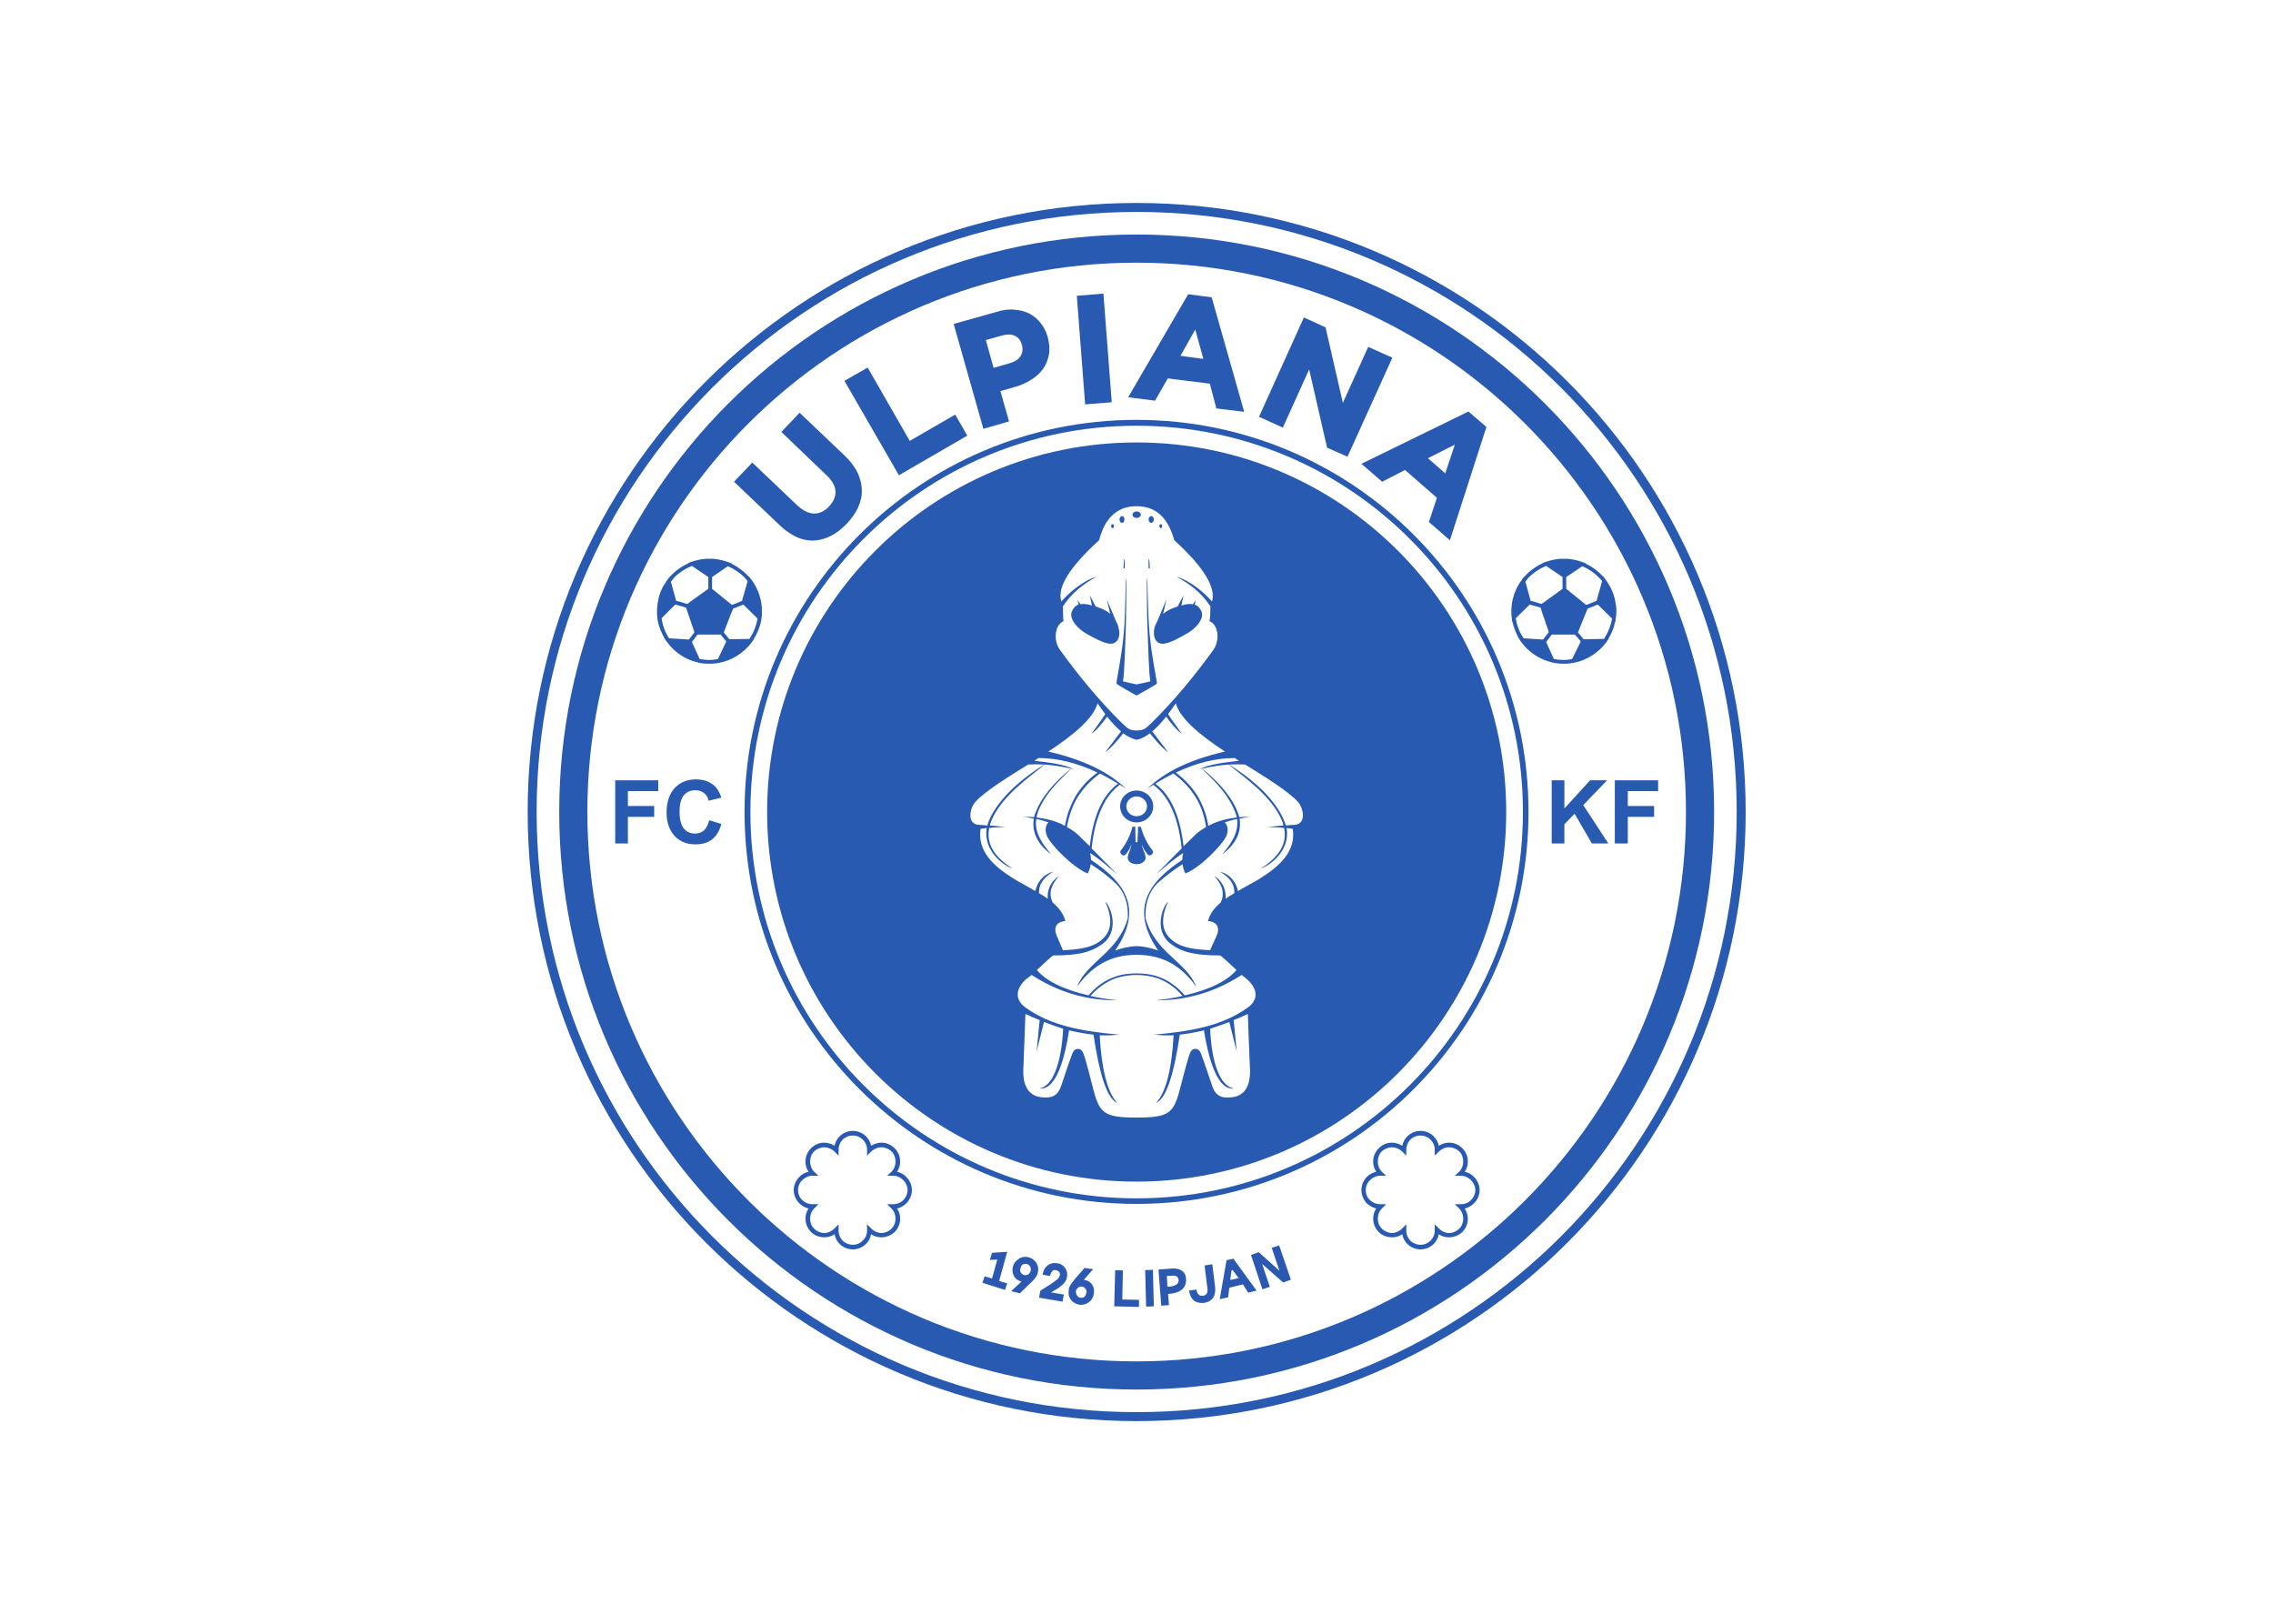<svg clip-rule="evenodd" fill-rule="evenodd" stroke-linejoin="round" stroke-miterlimit="2" viewBox="0 0 560 400" xmlns="http://www.w3.org/2000/svg"><g transform="matrix(.794 0 0 .794 129.619 49.619)"><g fill="#285ab1"><path d="m189.401.48c-104.348 0-188.921 84.573-188.921 188.921 0 104.444 84.573 189.017 188.921 189.017 104.444 0 189.017-84.573 189.017-189.017 0-104.348-84.573-188.921-189.017-188.921zm0 2.784c102.908 0 186.233 83.325 186.233 186.137 0 102.908-83.325 186.233-186.233 186.233-102.812 0-186.137-83.325-186.137-186.233 0-102.812 83.325-186.137 186.137-186.137z"/><path d="m189.401 10.272c98.972 0 179.225 80.157 179.225 179.129s-80.253 179.225-179.225 179.225-179.129-80.253-179.129-179.225 80.157-179.129 179.129-179.129zm0 8.735c94.172 0 170.489 76.317 170.489 170.394 0 94.172-76.317 170.489-170.489 170.489-94.077 0-170.394-76.317-170.394-170.489 0-94.077 76.317-170.394 170.394-170.394z"/><path d="m189.401 67.773c67.197 0 121.627 54.526 121.627 121.628 0 67.197-54.43 121.627-121.627 121.627-67.102 0-121.628-54.43-121.628-121.627 0-67.102 54.526-121.628 121.628-121.628zm0 1.824c66.237 0 119.899 53.662 119.899 119.804 0 66.237-53.662 119.899-119.899 119.899-66.142 0-119.804-53.662-119.804-119.899 0-66.142 53.662-119.804 119.804-119.804z"/><path d="m189.401 74.781c63.357 0 114.715 51.358 114.715 114.62 0 63.357-51.358 114.715-114.715 114.715-63.262 0-114.62-51.358-114.62-114.715 0-63.262 51.358-114.62 114.62-114.62zm-22.847 50.878c.096 1.536 0 3.168.192 4.608-2.592.96-3.36 5.856-1.056 8.928 6.047 8.351 12.191 15.743 19.103 22.559 2.112 2.016 2.4 2.304 4.608 2.4 2.304-.096 2.592-.384 4.704-2.4 6.911-6.816 13.055-14.208 19.103-22.559 2.208-3.072 1.536-7.968-1.152-8.928.288-1.44.192-3.072.288-4.608-2.592-4.032-6.336-7.008-10.56-9.215 4.512 1.248 8.832 5.183 11.04 7.679 1.248-4.224-2.304-10.463-11.712-19.007-1.632-5.856-4.799-10.56-11.711-10.56-6.816 0-10.08 4.704-11.616 10.56-9.407 8.544-13.055 14.783-11.711 19.007 2.208-2.496 6.527-6.431 10.943-7.679-4.128 2.207-7.871 5.183-10.463 9.215zm26.591-11.807v-2.784h.192c.096.672.192 1.728.192 2.784zm-7.776 0c0-1.056.096-2.112.192-2.784h.192v2.784zm4.032 126.139c-2.304 0-4.512.384-6.528 1.056-2.88 1.056-5.472 2.88-7.776 5.472 2.592.576 5.376 1.056 8.448 1.344-9.504.096-18.431-2.496-26.687-7.872-.48.384-.96.768-1.536 1.152-3.264 2.88-4.032 6.336-.288 9.024 7.872 5.567 17.183 7.295 28.991 8.351-2.016.192-4.032.288-6.048.192.576 10.56 2.4 17.76 5.472 21.023-3.264-1.44-5.568-9.023-7.392-21.215-2.592-.288-5.087-.768-7.583-1.344-1.824 12-4.992 18.624-9.216 18.048 4.128-.672 6.816-7.68 7.392-18.528-2.016-.672-4.032-1.344-5.952-2.112l-2.304 9.216.96-9.792c-1.536-.576-2.976-1.248-4.416-1.92-.192 5.856-.48 11.424-.672 17.568-.096 3.744 1.056 7.679 5.376 8.255 3.36.48 5.28-.384 6.336-3.359 1.056-3.072 2.016-6.144 3.168-9.216.48-1.536.96-2.4 2.112-2.4 1.055 0 1.535.864 2.111 2.688 4.704 16.031 2.4 18.623 16.032 18.623 13.727 0 11.327-2.592 16.127-18.623.576-1.824.96-2.688 2.112-2.688s1.632.864 2.112 2.4c1.152 3.072 2.112 6.144 3.168 9.216 1.056 2.975 2.88 3.839 6.336 3.359 4.32-.576 5.471-4.511 5.375-8.255-.288-6.144-.48-11.712-.672-17.568-1.439.672-2.879 1.344-4.415 1.92l.96 9.792-2.304-9.216c-1.92.768-3.936 1.44-5.952 2.112.48 10.848 3.168 17.856 7.392 18.528-4.224.576-7.392-6.048-9.312-18.048-2.4.576-4.896 1.056-7.488 1.344-1.824 12.192-4.128 19.775-7.391 21.215 3.071-3.263 4.895-10.463 5.471-21.023-2.016.096-4.031 0-6.047-.192 11.807-1.056 21.119-2.784 28.991-8.351 3.743-2.688 2.975-6.144-.384-9.024-.48-.384-.96-.768-1.44-1.152-8.352 5.376-17.28 7.968-26.783 7.872 3.071-.288 5.951-.768 8.447-1.344-2.208-2.592-4.8-4.416-7.679-5.472-2.016-.672-4.224-1.056-6.624-1.056zm.288-41.183c.096-1.631.192-3.167.192-4.799h.864c.672 2.592 1.824 5.087 3.648 7.391.288.384.096.96-.288 1.248s-.864.48-1.44-.288c-.768-.96-1.152-1.632-1.632-2.976.192 1.44.864 2.496 1.152 3.84s-.96 2.4-2.784 2.4c-1.728 0-2.976-1.056-2.688-2.4s.96-2.4 1.152-3.84c-.48 1.344-.864 2.016-1.632 2.976-.576.768-1.056.576-1.44.288s-.576-.864-.288-1.248c1.824-2.304 2.976-4.799 3.648-7.391h.864c0 1.632.096 3.168.096 4.799zm-.288 32.255c2.112 0 4.512.576 6.72 1.344-8.736-12.767-3.36-20.927 7.487-28.127 0-.672.096-1.344.288-2.112-2.784 1.728-5.568 4.224-8.351 6.528l7.871-7.968c-.48-4.511-1.344-8.351-2.784-11.711s-3.359-6.048-5.951-7.968v-.096c-.672.384-1.248.864-1.92 1.248 5.183-4.992 12.767-8.928 24.095-11.519-8.064-5.28-14.016-10.368-15.264-14.976-.768 1.152-1.632 2.304-2.4 3.36.96 1.536 2.688 3.84 4.224 6.048-1.632-1.056-3.648-3.648-4.8-5.28-1.439 1.824-2.879 3.36-4.319 4.608.96 1.248 3.072 4.032 4.895 6.432-1.919-1.248-4.607-4.608-5.663-5.856-1.344 1.056-2.688 1.728-4.128 2.016-1.344-.288-2.688-.96-4.128-2.016-.96 1.248-3.648 4.608-5.568 5.856 1.824-2.4 3.936-5.184 4.896-6.432-1.44-1.248-2.88-2.784-4.32-4.608-1.152 1.632-3.168 4.224-4.8 5.28 1.536-2.208 3.264-4.512 4.224-6.048-.768-1.056-1.632-2.208-2.4-3.36-1.248 4.608-7.199 9.696-15.263 14.976 11.231 2.591 18.911 6.527 24.095 11.519-.672-.384-1.248-.864-1.92-1.248 0 .096 0 .096-.096.096-2.496 1.92-4.512 4.608-5.856 7.968-1.44 3.36-2.304 7.2-2.784 11.711l7.872 7.968c-2.784-2.304-5.568-4.8-8.352-6.528.192.768.288 1.44.288 2.112 10.848 7.2 16.224 15.36 7.488 28.127 2.208-.768 4.608-1.344 6.624-1.344zm0-48.286c2.88 0 5.184 2.208 5.184 4.896 0 2.784-2.304 4.992-5.184 4.992-2.784 0-5.088-2.208-5.088-4.992 0-2.688 2.304-4.896 5.088-4.896zm2.784 39.551c2.88 10.751 12.767 13.535 15.743 21.311-4.416-6.144-9.984-9.888-18.527-9.888-8.448 0-14.016 3.744-18.431 9.888 2.975-7.776 12.767-10.56 15.743-21.311.192-4.896-1.248-8.16-3.648-10.656-2.4-2.208-5.088-4.32-7.872-6.048-.096.96-.48 2.016-.96 2.88-4.415-1.728-11.327-8.736-12.575-11.519-.96-2.208-.192-3.936.48-4.32-1.152-.384-2.4-.768-3.84-1.056-.672 4.32 2.016 7.871 4.608 10.943-2.88-2.016-6.24-5.855-5.376-11.039-1.152-.288-2.304-.48-3.648-.576 1.248 0 2.496 0 3.744.096.096-.576.288-1.152.576-1.728 1.536-4.032 5.28-8.832 10.944-13.344-2.784-.576-5.568-1.056-8.256-1.248-4.608 3.84-13.632 9.888-16.703 17.856-.096.384-.192.768-.288 1.056 1.631.096 3.263.288 4.895.576-1.728-.096-3.456 0-5.087.192-.96 4.511 1.152 8.735 7.199 12.575-2.496-.768-9.215-5.376-7.967-12.575-.576.096-1.248.192-1.92.288-1.056 7.007 4.127 11.615 10.271 15.455 2.208 1.344 4.512 2.496 6.72 3.84.576-2.688 2.304-5.184 5.664-6.048-2.88 1.632-4.704 3.84-4.512 6.72.96.576 1.824 1.056 2.688 1.728-.192-2.592.768-5.376 3.552-7.104-2.4 2.592-3.456 5.376-2.016 8.256 1.92 1.632 3.36 3.456 3.936 5.76-2.88.192-3.744 2.111-2.688 4.511l1.92 4.512c4.895-.192 8.639-.768 11.231-2.592 3.552-2.496 4.704-6.239 1.92-12.479 1.824 1.632 4.608 9.407-1.152 13.343-3.36 2.304-7.008 3.36-14.975 3.36-.096.096-.096.096-.192.096-1.824 1.44-3.264 2.976-4.896 4.416 2.592 3.168 7.968 6.048 16.031 7.872 2.4-2.784 5.088-4.704 8.16-5.76 2.112-.768 4.32-1.056 6.72-1.056s4.704.288 6.816 1.056c2.975 1.056 5.759 2.976 8.159 5.76 8.064-1.824 13.44-4.704 16.032-7.872-1.632-1.44-3.072-2.976-4.896-4.416-.096 0-.096 0-.192-.096-7.968 0-11.712-1.056-14.976-3.36-5.759-3.936-2.975-11.711-1.152-13.343-2.783 6.24-1.631 9.983 1.92 12.479 2.592 1.824 6.336 2.4 11.136 2.592l2.016-4.512c1.056-2.4.192-4.319-2.688-4.511.576-2.304 2.016-4.128 3.936-5.76 1.44-2.88.384-5.664-2.016-8.256 2.784 1.728 3.744 4.512 3.552 7.104.864-.672 1.728-1.152 2.688-1.728.192-2.88-1.632-5.088-4.512-6.72 3.36.864 5.088 3.36 5.664 6.048 2.208-1.344 4.511-2.496 6.719-3.84 6.144-3.84 11.328-8.448 10.272-15.455-.672-.096-1.344-.192-1.92-.288 1.248 7.199-5.472 11.807-7.968 12.575 6.048-3.84 8.16-8.064 7.2-12.575-1.632-.192-3.36-.288-5.184-.192 1.728-.288 3.36-.48 4.992-.576-.096-.288-.192-.672-.288-1.056-3.072-7.968-12.095-14.016-16.703-17.856-2.688.192-5.472.672-8.256 1.248 5.664 4.512 9.408 9.312 10.944 13.344.288.576.384 1.152.576 1.728 1.152-.096 2.4-.096 3.743-.096-1.343.096-2.495.288-3.647.576.864 5.184-2.496 9.023-5.376 11.039 2.592-3.072 5.184-6.623 4.608-10.943-1.44.288-2.688.672-3.84 1.056.576.384 1.44 2.112.48 4.32-1.344 2.783-8.16 9.791-12.672 11.519-.48-.864-.768-1.92-.864-2.88-2.784 1.728-5.472 3.84-7.967 6.048-2.304 2.496-3.744 5.76-3.552 10.656zm28.319-31.199c-.096-.48-.192-1.056-.48-1.632-2.496-6.528-8.064-11.136-10.368-13.536l-.768.192c3.456-1.632 8.064-2.112 12.288-2.592-.48-.288-.864-.576-1.248-.864-5.76 0-11.904 1.44-18.336 4.512 2.976 2.208 5.28 4.8 7.008 7.68 1.536 2.784 2.592 5.664 3.072 8.832.192-.096.384-.096.48-.192l.096-.096c2.496-1.248 5.28-1.92 8.256-2.304zm-31.103-6.528c1.824 0 3.264 1.44 3.264 3.072 0 1.728-1.44 3.072-3.264 3.072-1.728 0-3.168-1.344-3.168-3.072 0-1.632 1.44-3.072 3.168-3.072zm5.856-3.936c1.92-1.248 3.743-2.208 5.567-3.168 3.168 2.304 5.472 4.896 7.2 7.776 1.536 2.688 2.496 5.664 2.976 8.832-1.536.864-3.168 2.016-4.416 3.456l-2.592 2.495c-.48-4.223-1.344-8.063-2.688-11.231-1.44-3.456-3.456-6.24-6.047-8.16zm22.847-5.952c1.728-.096 3.36-.096 4.992 0 5.471 3.36 13.727 8.448 16.511 11.712 1.728 2.112 2.496 6.816-1.248 7.008-.864 0-1.728.096-2.592.192-.192-.48-.288-.864-.48-1.248-2.016-5.376-7.872-11.904-17.183-17.664zm-59.71 16.416c.096-.48.192-1.056.384-1.632 2.496-6.528 8.16-11.136 10.464-13.536l.768.192c-3.456-1.632-8.064-2.112-12.288-2.592.384-.288.864-.576 1.248-.864 5.76 0 11.904 1.44 18.335 4.512-3.072 2.208-5.376 4.8-7.007 7.68-1.536 2.784-2.592 5.664-3.072 8.832-.192-.096-.384-.096-.48-.192h-.096v-.096c-2.496-1.248-5.28-1.92-8.256-2.304zm25.247-10.464c-1.92-1.248-3.744-2.208-5.568-3.168-3.168 2.304-5.472 4.896-7.199 7.776-1.536 2.688-2.496 5.664-3.072 8.832 1.632.864 3.264 2.016 4.511 3.456l2.592 2.495c.48-4.223 1.344-8.063 2.688-11.231 1.44-3.456 3.456-6.24 6.048-8.16zm-22.847-5.952c-1.728-.096-3.36-.096-4.992 0-5.472 3.36-13.727 8.448-16.511 11.712-1.728 2.112-2.496 6.816 1.248 7.008.864 0 1.728.096 2.592.192.096-.48.288-.864.384-1.248 2.111-5.376 7.967-11.904 17.279-17.664zm24.383-25.823c1.536.384 2.688.672 4.224.96 1.536-.288 2.784-.576 4.32-.96-.48-1.632-.768-13.151-.864-15.359-.288-5.952-.192-12.384-.288-16.607.384 0 .192 8.735.864 16.991.672 7.392 2.208 14.207 2.304 15.647 0 .288-5.664 3.36-6.336 3.744-.672-.384-6.24-3.456-6.24-3.744.096-1.44 1.632-8.255 2.304-15.647.672-8.256.384-16.991.768-16.991 0 4.223 0 10.655-.192 16.607-.096 2.208-.384 13.727-.864 15.359zm-6.624-22.559c1.056.48 1.92.96 2.688 1.632l-1.056-4.512 2.784 6.624c.384.768.768 1.536.864 2.208.576 2.208.096 4.224-1.536 4.8-1.92.768-5.76-1.536-7.968-2.688-3.263-1.728-6.143-5.088-4.895-7.392.48-.96 1.056-1.632 2.015-1.92l-.383-1.44c.192.384.383.576.959 1.344.864-.192 2.016-.096 3.552.384l-.672-3.168 1.824 3.456c.576.192 1.152.48 1.824.672zm21.791 0c-1.056.48-1.92.96-2.688 1.632l1.056-4.512-2.783 6.624c-.384.768-.768 1.536-.96 2.208-.48 2.208 0 4.224 1.632 4.8 1.919.768 5.759-1.536 7.871-2.688 3.36-1.728 6.24-5.088 4.992-7.392-.48-.96-1.152-1.632-2.016-1.92l.384-1.44c-.192.384-.384.576-.96 1.344-.864-.192-2.016-.096-3.552.384l.672-3.168-1.824 3.456c-.576.192-1.152.48-1.824.672zm-10.943-30.143c.768 0 1.344.48 1.344 1.056 0 .48-.576.96-1.344.96-.672 0-1.248-.48-1.248-.96 0-.576.576-1.056 1.248-1.056zm7.488 3.936c.288 0 .48.288.48.576 0 .384-.192.672-.48.672-.192 0-.384-.288-.384-.672 0-.288.192-.576.384-.576zm-14.976 0c-.192 0-.384.288-.384.576 0 .384.192.672.384.672.288 0 .48-.288.48-.672 0-.288-.192-.576-.48-.576zm2.976-2.496c-.384 0-.768.48-.768 1.056s.384 1.056.768 1.056c.48 0 .768-.48.768-1.056s-.288-1.056-.768-1.056zm9.12 0c.384 0 .768.48.768 1.056s-.384 1.056-.768 1.056c-.48 0-.864-.48-.864-1.056s.384-1.056.864-1.056z"/><path d="m99.452 100.028c-2.784 2.88-6.144 4.992-10.175 5.184-4.224.192-7.872-2.112-10.848-4.992l-13.919-13.247 5.663-5.952 13.824 13.151c1.44 1.344 3.264 2.592 5.28 2.688 1.92 0 3.455-.864 4.703-2.208s2.112-2.879 2.016-4.703c-.096-2.016-1.44-3.744-2.88-5.088l-13.919-13.344 5.664-5.951 13.823 13.151c1.632 1.536 3.072 3.264 4.128 5.376.768 1.632 1.344 3.552 1.344 5.472.096 1.824-.384 3.647-1.152 5.375-.864 1.92-2.112 3.552-3.552 5.088zm19.583-25.727 14.112-8.16 3.744 6.528-21.215 12.288-16.896-29.279 7.2-4.128zm28.127-15.455 2.688 9.407-7.967 2.304-9.216-32.542 13.343-3.744c1.728-.576 3.648-.864 5.472-.672 1.632.096 3.168.48 4.608 1.152 1.44.768 2.592 1.728 3.552 2.976 1.056 1.248 1.728 2.783 2.208 4.319v.096c.48 1.728.672 3.552.384 5.376-.288 1.536-.864 3.072-1.824 4.416s-2.208 2.496-3.648 3.36c-1.44.96-3.168 1.728-4.896 2.208zm23.712-29.567 8.255-.672 2.592 33.695-8.256.672zm41.278 27.263-13.056-1.632-3.935 6.912-8.352-1.056 18.623-31.967 7.296.96 10.08 35.519-8.64-1.056zm41.278 5.952 7.872-17.376 7.488 3.36-13.92 30.719-6.335-2.784-5.568-24.287-8.16 18.047-7.392-3.36 13.92-30.814 6.72 3.072zm29.183 29.471-9.887-8.64-7.104 3.648-6.432-5.568 33.215-16.223 5.568 4.799-11.328 35.135-6.528-5.664zm-139.962-48.959 2.399 8.64 4.992-1.44c1.344-.384 2.688-1.056 3.36-2.208.672-1.056.768-2.208.48-3.456l-.096-.096c-.288-1.248-.96-2.208-2.208-2.784s-2.784-.384-4.128 0zm67.485 5.856-2.496-9.12-4.608 8.16zm75.069 35.519 2.976-8.928-8.352 4.224z"/><path d="m27.647 199.192v-19.583h13.343v3.36h-9.407v4.608h8.159v3.36h-8.159v8.255zm290.581 0v-19.583h3.936v8.736l7.967-8.736h5.28l-7.391 7.68 7.775 11.903h-5.088l-5.375-9.215-3.168 3.264v5.951zm19.583 0v-19.583h13.44v3.36h-9.408v4.608h8.16v3.36h-8.16v8.255zm-280.981-7.199 3.744 1.152c-.576 2.208-1.536 3.744-2.88 4.799-1.344 1.056-3.072 1.536-5.184 1.536-2.592 0-4.8-.864-6.432-2.591-1.632-1.824-2.496-4.224-2.496-7.296 0-3.264.864-5.76 2.496-7.584 1.728-1.824 3.936-2.688 6.624-2.688 2.4 0 4.32.672 5.856 2.112.864.864 1.536 2.016 2.016 3.552l-3.936.96c-.192-.96-.672-1.824-1.44-2.4s-1.632-.864-2.688-.864c-1.44 0-2.592.48-3.552 1.536-.864 1.056-1.344 2.784-1.344 5.088 0 2.496.48 4.224 1.344 5.28s2.016 1.536 3.456 1.536c1.056 0 2.016-.288 2.784-.96.672-.672 1.248-1.728 1.632-3.168z" fill-rule="nonzero"/></g><path d="m233.751 331.763-2.4-7.103 2.304-.768 3.648 10.655-2.4.864-6.528-5.76 2.4 7.104-2.304.768-3.552-10.655 2.4-.864zm-89.18 2.4 1.631-5.855-2.303.096.672-2.208 4.703-.288-2.496 9.023 2.496.768-.672 2.016-7.007-2.208.672-2.016zm9.119.96c-.096 0-.096 0-.192-.096-.96-.192-1.632-.768-2.112-1.536-.48-.96-.576-1.824-.384-2.88.288-1.056.864-1.919 1.824-2.495.864-.672 1.92-.768 2.976-.576 1.056.288 1.92.864 2.496 1.728.576.959.768 1.919.48 3.071-.096.48-.288.96-.672 1.44-.384.672-1.056 1.248-1.536 1.728l-3.36 3.264-2.688-.672zm9.216 3.36 3.936.672-.384 2.208-7.296-1.248.384-2.112.096-.096c1.536-.96 3.456-2.112 4.896-3.264.48-.288.96-.864 1.056-1.44.096-.384 0-.768-.192-1.056-.288-.288-.576-.48-1.056-.576-.384-.096-.768 0-1.056.288-.384.384-.576.864-.672 1.344v.192l-2.304-.384v-.192c.192-1.152.672-2.112 1.632-2.784.864-.672 1.92-.767 2.976-.576.96.096 1.824.672 2.4 1.536s.672 1.824.48 2.88c-.192.96-.768 1.728-1.44 2.304-.96.864-2.304 1.632-3.456 2.304zm10.175-3.936c.096 0 .192 0 .192.096.96.096 1.728.576 2.304 1.344.576.864.768 1.728.576 2.784-.096 1.056-.576 2.016-1.44 2.688s-1.824.96-2.976.864c-1.055-.192-2.015-.672-2.687-1.536s-.864-1.92-.672-3.072c0-.48.192-.96.48-1.44.288-.576.864-1.248 1.344-1.824l3.071-3.552 2.688.384zm11.904 6.144 5.184.096v2.208l-7.68-.192.288-11.232 2.4.096zm7.392 2.208-.288-11.328 2.4-.096.288 11.328zm6.815-3.936.288 3.456-2.399.192-.864-11.232 4.031-.288c2.208-.192 4.32.576 4.512 3.072.288 3.552-2.592 4.608-5.568 4.8zm14.592-2.208c.096 1.152.096 2.4-.672 3.456-.672.96-1.728 1.344-2.784 1.536-1.152.096-2.304-.096-3.168-.768-.864-.768-1.248-1.824-1.44-2.976l-.096-.096 2.4-.288v.192c.096.48.288.96.672 1.344.288.384.864.384 1.344.384.48-.096.864-.288 1.152-.672.288-.48.288-1.152.192-1.728l-.864-7.008 2.4-.384zm8.64-.768-4.224 1.056-.384 2.976-2.592.576 2.112-12.095 2.112-.48 7.199 9.887-2.592.672zm-65.854-4.224c.096-.48 0-.864-.192-1.344-.288-.384-.576-.672-1.056-.768-.384-.096-.864 0-1.248.192-.384.288-.576.672-.672 1.152-.192.48-.096.96.096 1.344.288.384.576.672 1.056.768s.864 0 1.248-.192c.384-.288.576-.672.768-1.152zm14.016 6.336c0 .576.096.96.384 1.344.192.384.575.672 1.055.672.48.096.864 0 1.248-.288.288-.288.48-.768.576-1.248s0-.864-.288-1.248-.672-.576-1.152-.672c-.384 0-.864.096-1.151.384-.384.288-.576.672-.672 1.056zm28.414-1.344c1.44-.096 3.648-.384 3.456-2.208-.192-1.152-1.056-1.344-2.016-1.248l-1.632.096zm19.872-5.088-.384 2.976 2.592-.576-1.824-2.496z" fill="#2b59b1"/><path d="m101.372 288.373c1.632 0 3.072.672 4.128 1.728.768.768 1.344 1.824 1.536 2.88.96-.576 2.112-.96 3.168-.96 1.536 0 2.976.576 4.128 1.728s1.728 2.592 1.728 4.128c0 1.152-.288 2.208-.96 3.168 1.152.288 2.112.768 2.88 1.632 1.055 1.055 1.727 2.495 1.727 4.031 0 1.632-.672 3.072-1.727 4.128-.768.768-1.728 1.344-2.88 1.632.672.96.96 2.016.96 3.168 0 1.44-.576 2.976-1.728 4.128-1.152 1.056-2.592 1.632-4.128 1.632-1.056 0-2.208-.288-3.168-.96-.192 1.152-.768 2.208-1.536 2.976-1.056 1.056-2.496 1.728-4.128 1.728s-3.072-.672-4.128-1.728c-.768-.768-1.344-1.824-1.536-2.976-.96.672-2.112.96-3.168.96-1.535 0-2.975-.576-4.127-1.632-1.152-1.152-1.728-2.688-1.728-4.128 0-1.152.288-2.208.96-3.168-1.152-.288-2.112-.864-2.88-1.632-1.056-1.056-1.728-2.496-1.728-4.128 0-1.536.672-2.976 1.728-4.031.768-.864 1.728-1.344 2.88-1.632-.672-.96-.96-2.016-.96-3.168 0-1.536.576-2.976 1.728-4.128s2.592-1.728 4.127-1.728c1.056 0 2.208.384 3.168.96.192-1.056.768-2.112 1.536-2.88 1.056-1.056 2.496-1.728 4.128-1.728zm176.153 0c1.632 0 3.072.672 4.128 1.728.768.768 1.344 1.824 1.536 2.88.96-.576 2.112-.96 3.168-.96 1.536 0 2.976.576 4.128 1.728s1.728 2.592 1.728 4.128c0 1.152-.288 2.208-.96 3.168 1.152.288 2.112.768 2.88 1.632 1.056 1.055 1.728 2.495 1.728 4.031 0 1.632-.672 3.072-1.728 4.128-.768.768-1.728 1.344-2.88 1.632.576.96.96 2.016.96 3.168 0 1.44-.576 2.976-1.728 4.128-1.152 1.056-2.592 1.632-4.128 1.632-1.056 0-2.208-.288-3.168-.96-.192 1.152-.768 2.208-1.536 2.976-1.056 1.056-2.496 1.728-4.128 1.728-1.631 0-3.071-.672-4.127-1.728-.768-.768-1.344-1.824-1.536-2.976-.96.672-2.112.96-3.168.96-1.536 0-3.072-.576-4.128-1.632-1.152-1.152-1.728-2.688-1.728-4.128 0-1.152.288-2.208.96-3.168-1.152-.288-2.112-.864-2.976-1.632-.96-1.056-1.632-2.496-1.632-4.128 0-1.536.672-2.976 1.632-4.031.864-.864 1.824-1.344 2.976-1.632-.672-.96-.96-2.016-.96-3.168 0-1.536.576-2.976 1.728-4.128s2.592-1.728 4.128-1.728c1.056 0 2.208.384 3.168.96.192-1.056.768-2.112 1.536-2.88 1.056-1.056 2.496-1.728 4.127-1.728zm3.072 2.688c-.768-.768-1.824-1.248-3.072-1.248-1.247 0-2.303.48-3.167 1.248-.768.864-1.248 1.92-1.248 3.168v1.824l-1.344-1.344c-.864-.768-2.016-1.248-3.072-1.248-1.152 0-2.304.48-3.168 1.248-.864.864-1.248 2.016-1.248 3.168s.384 2.304 1.248 3.168l1.344 1.248h-1.92c-1.152 0-2.304.576-3.072 1.343-.864.768-1.344 1.92-1.344 3.072 0 1.248.48 2.4 1.344 3.168.768.768 1.92 1.248 3.072 1.248h1.92l-1.344 1.344c-.864.864-1.248 2.016-1.248 3.168s.384 2.208 1.248 3.072 2.016 1.344 3.168 1.344c1.056 0 2.208-.48 3.072-1.344l1.344-1.344v1.92c0 1.248.48 2.304 1.248 3.168.864.768 1.92 1.248 3.167 1.248 1.248 0 2.304-.48 3.072-1.248.864-.864 1.344-1.92 1.344-3.168v-1.92l1.344 1.344c.864.864 1.92 1.344 3.072 1.344s2.304-.48 3.168-1.344 1.248-1.92 1.248-3.072-.384-2.304-1.248-3.168l-1.344-1.344h1.92c1.152 0 2.304-.48 3.072-1.248s1.344-1.92 1.344-3.168c0-1.152-.576-2.304-1.344-3.072-.768-.767-1.92-1.343-3.072-1.343h-1.92l1.344-1.248c.864-.864 1.248-2.016 1.248-3.168s-.384-2.304-1.248-3.168c-.864-.768-2.016-1.248-3.168-1.248s-2.208.48-3.072 1.248l-1.344 1.344v-1.824c0-1.248-.48-2.304-1.344-3.168zm-176.153 0c-.768-.768-1.824-1.248-3.072-1.248s-2.304.48-3.168 1.248c-.768.864-1.248 1.92-1.248 3.168v1.824l-1.344-1.344c-.864-.768-2.016-1.248-3.072-1.248-1.151 0-2.303.48-3.167 1.248-.864.864-1.248 2.016-1.248 3.168s.384 2.304 1.248 3.168l1.344 1.248h-1.92c-1.152 0-2.304.576-3.072 1.343-.864.768-1.344 1.92-1.344 3.072 0 1.248.48 2.4 1.344 3.168.768.768 1.92 1.248 3.072 1.248h1.92l-1.344 1.344c-.864.864-1.248 2.016-1.248 3.168s.384 2.208 1.248 3.072 2.016 1.344 3.167 1.344c1.056 0 2.208-.48 3.072-1.344l1.344-1.344v1.92c0 1.248.48 2.304 1.248 3.168.864.768 1.92 1.248 3.168 1.248s2.304-.48 3.072-1.248c.864-.864 1.344-1.92 1.344-3.168v-1.92l1.344 1.344c.864.864 2.016 1.344 3.072 1.344 1.152 0 2.304-.48 3.168-1.344s1.248-1.92 1.248-3.072-.384-2.304-1.248-3.168l-1.344-1.344h1.92c1.152 0 2.304-.48 3.072-1.248s1.344-1.92 1.344-3.168c0-1.152-.576-2.304-1.344-3.072-.768-.767-1.92-1.343-3.072-1.343h-1.92l1.344-1.248c.864-.864 1.248-2.016 1.248-3.168s-.384-2.304-1.248-3.168c-.864-.768-2.016-1.248-3.168-1.248-1.056 0-2.208.48-3.072 1.248l-1.344 1.344v-1.824c0-1.248-.48-2.304-1.344-3.168z" fill="#285ab1" fill-rule="nonzero"/><path d="m338.291 126.715v-.576l-.096-.384v-.672h-.096c-.288-2.784-1.44-5.472-3.168-7.775l-.672-.96v.096c-1.536-1.632-3.36-3.072-5.471-4.032l.096-.096-1.056-.384c-1.44-.576-2.976-.864-4.608-1.056h-2.304c-1.536.096-3.072.48-4.512.96l-1.056.384v.096c-2.112.96-4.128 2.4-5.664 4.224l-.096-.096-.672 1.056c-.288.384-.576.768-.864 1.247l-.096.192c-.096.192-.192.288-.288.48-.672 1.248-1.152 2.496-1.44 3.744v.096l-.096.096c-.384 1.92-.576 3.84-.288 5.856l.096 1.152h.096c.384 1.728 1.056 3.456 1.92 5.088l.672 1.056c2.304 3.264 5.856 5.664 9.792 6.528l1.152.288v-.096c.768.192 1.632.192 2.4.192.672 0 1.344 0 2.016-.096h-.096l1.248-.192c4.032-.768 7.679-3.168 10.079-6.432l.672-.96h-.096c.96-1.632 1.728-3.36 2.112-5.28h.096l.096-1.152c.192-.864.192-1.728.192-2.592zm-10.559-13.535c1.823.768 3.551 1.92 4.895 3.264.48.48.864.864 1.248 1.344l-1.728 6.143-.768.288c-.768.384-1.632.672-2.399.96-.096 0-.096 0-.192-.096-2.016-1.632-4.032-3.264-6.048-4.896v-3.647zm9.215 16.223c-.384 2.304-1.248 4.416-2.496 6.336l-6.335.096-1.728-2.112c.672-1.728 1.44-3.552 2.112-5.28.288-.672.576-1.344.863-2.016v-.096c.192-.096.48-.192.768-.288l2.4-.96zm-12.383 12.576c-.864.192-1.728.288-2.592.288-1.056 0-2.016-.096-3.072-.288l-2.4-5.28c.192-.192.288-.384.288-.384.48-.672.96-1.248 1.44-1.92h7.2c.288.384.672.768.96 1.056.288.384.576.768.864 1.056zm-15.072-6.432c-1.248-1.92-2.112-4.032-2.4-6.24l4.32-4.224c.768.192 1.632.48 2.496.672l.864.288c.384 1.344.864 2.592 1.344 3.936.288.96.576 1.92.96 2.784 0 .192.096.384.096.576.096.096.096.288.096.384l-1.728 2.208zm.576-17.567c.384-.576.768-1.056 1.248-1.536 1.536-1.44 3.264-2.592 5.184-3.36l5.088 3.456v3.647c-1.056.768-2.208 1.632-3.264 2.4-.864.576-1.632 1.152-2.4 1.728-.192.096-.384.288-.576.384-.096.096-.192.096-.288.192-.864-.288-1.728-.48-2.496-.768l-.864-.192z" fill="#285ab1" fill-rule="nonzero"/><path d="m73.149 126.715v-.96l-.096-.192v-.48c-.384-2.784-1.44-5.472-3.168-7.775l-.768-.96v.096c-1.536-1.632-3.359-3.072-5.375-4.032l.096-.096-1.056-.384c-1.536-.576-3.072-.864-4.608-1.056h-2.4c-1.536.096-3.072.48-4.512.96l-1.056.384.096.096c-2.208.96-4.128 2.4-5.76 4.224v-.096l-.768 1.056c-.288.384-.576.768-.768 1.247h-.096l-.096.192c-.096.192-.192.288-.288.48-.672 1.248-1.152 2.496-1.44 3.744v.192c-.48 1.92-.576 3.84-.384 5.856l.192 1.152c.384 1.728 1.056 3.456 2.016 5.088h-.096l.768 1.056c2.304 3.264 5.76 5.664 9.696 6.528l1.152.288v-.096c.768.192 1.632.192 2.496.192.672 0 1.248 0 1.92-.096l1.152-.192c4.032-.768 7.679-3.168 10.079-6.432l.672-.96h-.096c1.056-1.632 1.728-3.36 2.208-5.28l.192-1.152c.096-.864.192-1.728.096-2.592zm-10.559-13.535c1.824.768 3.551 1.92 4.991 3.264.384.48.768.864 1.152 1.344l-1.728 6.143-.672.288c-.863.384-1.631.672-2.495.96 0 0-.096 0-.096-.096-2.016-1.632-4.032-3.264-6.048-4.896v-3.647zm9.215 16.223c-.384 2.304-1.248 4.416-2.496 6.336l-6.239.096-1.728-2.112c.672-1.728 1.344-3.552 2.016-5.28.288-.672.576-1.344.864-2.016v-.096c.288-.096.48-.192.768-.288l2.399-.96zm-12.287 12.576c-.864.192-1.728.288-2.592.288-1.056 0-2.112-.096-3.072-.288l-2.4-5.28c.096-.192.288-.384.288-.384.48-.672.96-1.248 1.44-1.92h7.2c.288.384.576.768.864 1.056.288.384.576.768.864 1.056zm-15.168-6.432c-1.248-1.92-2.016-4.032-2.304-6.24l4.224-4.224c.864.192 1.728.48 2.496.672l.864.288c.48 1.344.864 2.592 1.344 3.936.288.96.672 1.92.96 2.784.096.192.096.384.192.576 0 .096 0 .288.096.384l-1.728 2.208zm.576-17.567c.384-.576.864-1.056 1.248-1.536 1.536-1.44 3.36-2.592 5.28-3.36l5.088 3.456v3.647c-1.152.768-2.208 1.632-3.36 2.4-.768.576-1.632 1.152-2.4 1.728-.192.096-.288.288-.48.384-.096.096-.192.096-.384.192-.768-.288-1.632-.48-2.496-.768l-.864-.192z" fill="#285ab1" fill-rule="nonzero"/></g></svg>
